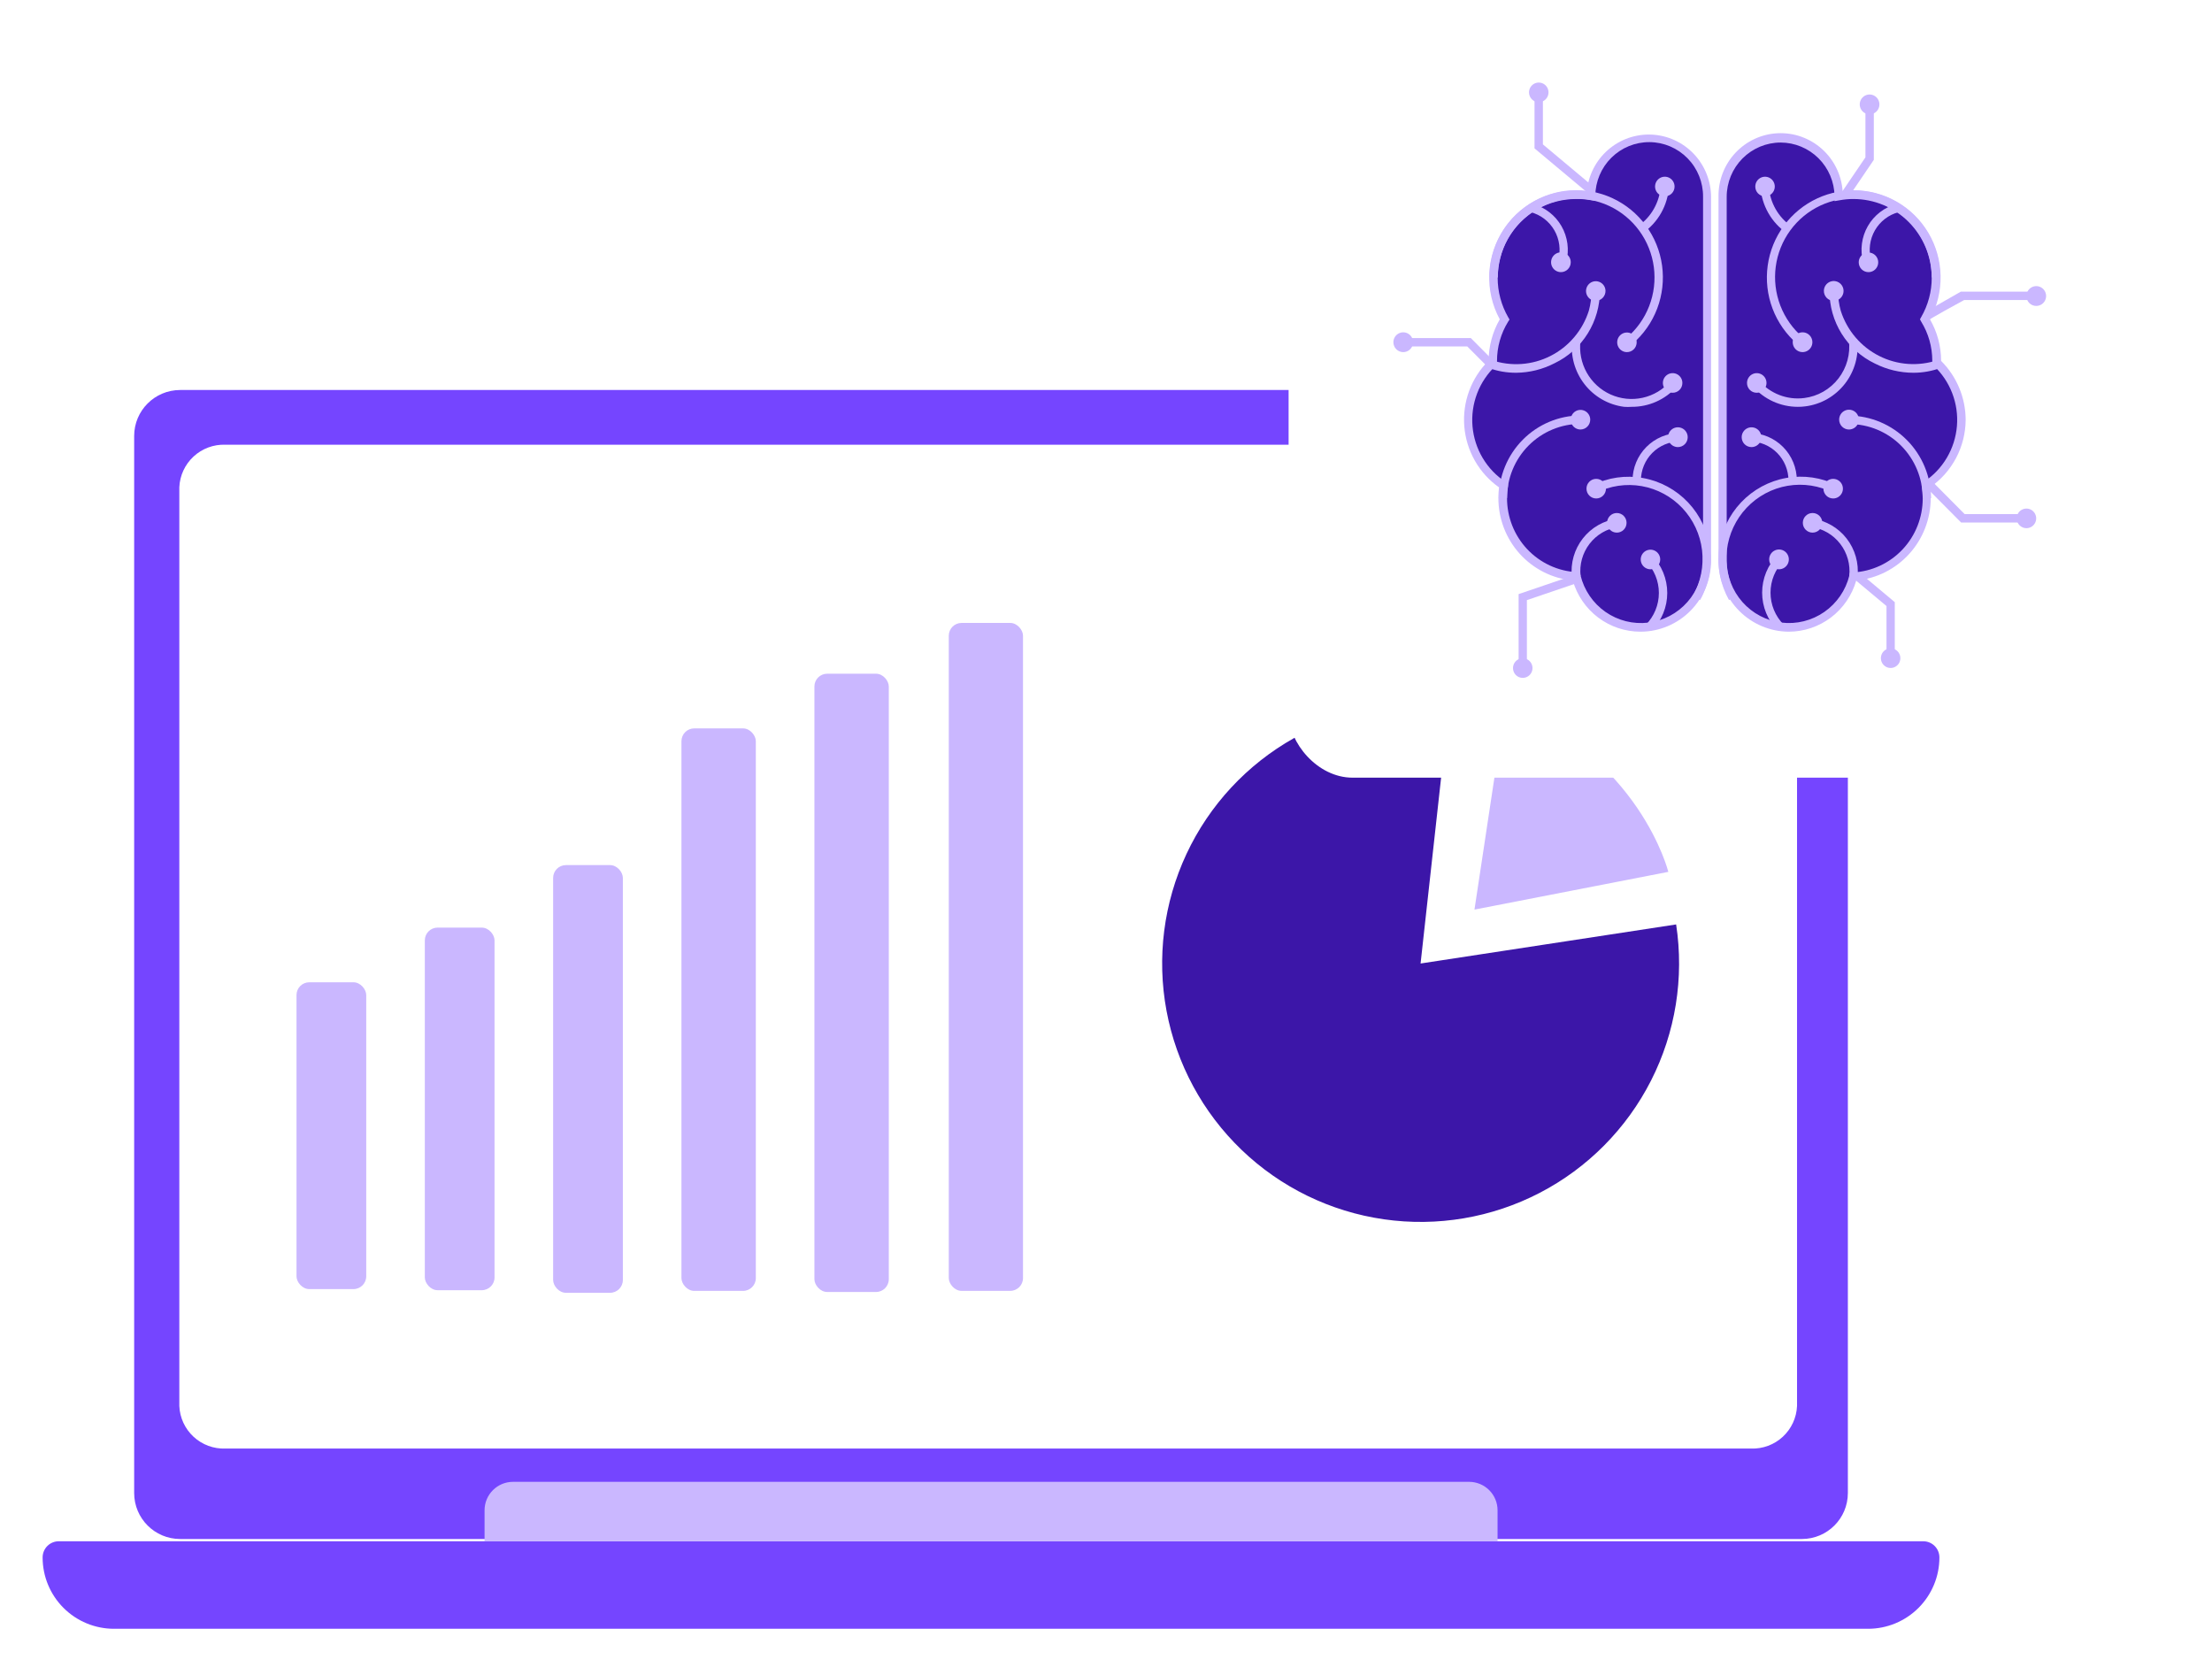 <svg width="519" height="393" viewBox="0 0 519 393" fill="none" xmlns="http://www.w3.org/2000/svg">
<g filter="url(#filter0_d)">
<path d="M422.769 76.502H42.272C36.31 76.502 31.478 81.332 31.478 87.29V335.292C31.478 341.25 36.31 346.08 42.272 346.08H422.769C428.73 346.08 433.563 341.25 433.563 335.292V87.29C433.563 81.332 428.73 76.502 422.769 76.502Z" fill="#7545FF"/>
<path d="M410.843 324.861H52.87C50.116 324.957 47.435 323.961 45.413 322.09C43.391 320.219 42.191 317.625 42.075 314.873V99.326C42.191 96.574 43.391 93.98 45.413 92.109C47.435 90.238 50.116 89.242 52.87 89.338H410.843C413.597 89.242 416.277 90.238 418.299 92.109C420.322 93.98 421.521 96.574 421.637 99.326V314.873C421.521 317.625 420.322 320.219 418.299 322.09C416.277 323.961 413.597 324.957 410.843 324.861Z" fill="white"/>
<path d="M438.304 367.143H26.737C22.298 367.143 18.041 365.381 14.902 362.243C11.763 359.106 10 354.852 10 350.415C9.997 349.915 10.094 349.419 10.284 348.956C10.474 348.493 10.754 348.073 11.108 347.719C11.462 347.365 11.883 347.085 12.346 346.895C12.809 346.705 13.305 346.608 13.806 346.611H451.235C451.735 346.608 452.232 346.705 452.695 346.895C453.158 347.085 453.578 347.365 453.932 347.719C454.286 348.073 454.567 348.493 454.757 348.956C454.947 349.419 455.044 349.915 455.041 350.415C455.041 354.852 453.277 359.106 450.138 362.243C447 365.381 442.743 367.143 438.304 367.143Z" fill="#7545FF"/>
<path d="M120.37 332.665H344.693C346.464 332.665 348.162 333.368 349.414 334.62C350.666 335.871 351.37 337.568 351.37 339.338V346.612H113.693V339.338C113.693 337.568 114.396 335.871 115.648 334.62C116.901 333.368 118.599 332.665 120.37 332.665Z" fill="#CAB7FF"/>
</g>
<rect x="69.568" y="230.463" width="16.36" height="71.985" rx="3" fill="#CAB7FF"/>
<rect x="99.675" y="217.633" width="16.36" height="85.074" rx="3" fill="#CAB7FF"/>
<rect x="129.782" y="202.97" width="16.36" height="100.343" rx="3" fill="#CAB7FF"/>
<rect x="159.888" y="170.895" width="17.451" height="131.973" rx="3" fill="#CAB7FF"/>
<rect x="191.086" y="158.065" width="17.451" height="145.061" rx="3" fill="#CAB7FF"/>
<rect x="222.613" y="146.151" width="17.412" height="156.71" rx="3" fill="#CAB7FF"/>
<path d="M333.308 226.057L393.27 216.891C395.182 229.416 393.123 242.226 387.382 253.521C381.64 264.816 372.506 274.03 361.26 279.867C350.015 285.705 337.223 287.874 324.682 286.069C312.141 284.264 300.479 278.577 291.336 269.806C282.193 261.034 276.026 249.619 273.702 237.164C271.379 224.708 273.015 211.838 278.38 200.359C283.746 188.881 292.572 179.372 303.619 173.167C314.666 166.962 327.379 164.372 339.973 165.763L333.308 226.057Z" fill="#3C16A8"/>
<path d="M353.209 165.396L345.954 213.407L391.438 204.554C391.438 204.554 384.753 177.651 353.209 165.396Z" fill="#CAB7FF"/>
<g filter="url(#filter1_d)">
<rect x="302.343" y="5.937" width="201.162" height="166.517" rx="15" fill="white"/>
</g>
<g clip-path="url(#clip0)">
<path d="M358.75 21.67C358.75 21.215 358.884 20.77 359.135 20.391C359.387 20.013 359.744 19.718 360.162 19.543C360.58 19.369 361.039 19.324 361.483 19.412C361.927 19.501 362.334 19.721 362.654 20.043C362.974 20.364 363.191 20.775 363.28 21.221C363.368 21.668 363.323 22.131 363.149 22.551C362.976 22.972 362.683 23.332 362.307 23.585C361.931 23.837 361.489 23.973 361.037 23.973C360.43 23.973 359.849 23.73 359.42 23.298C358.991 22.866 358.75 22.281 358.75 21.67Z" fill="#CAB7FF"/>
<path d="M377.691 49.579L360.044 34.811V21.649H362.008V33.877L378.943 48.059L377.691 49.579Z" fill="#CAB7FF"/>
<path d="M440.966 24.515C440.97 24.054 440.838 23.602 440.586 23.216C440.334 22.831 439.974 22.53 439.551 22.351C439.129 22.172 438.663 22.125 438.213 22.213C437.763 22.302 437.35 22.524 437.026 22.851C436.702 23.177 436.481 23.593 436.393 24.046C436.305 24.499 436.352 24.968 436.529 25.393C436.707 25.819 437.006 26.181 437.389 26.435C437.772 26.689 438.221 26.822 438.679 26.818C439.286 26.818 439.868 26.575 440.296 26.143C440.725 25.712 440.966 25.126 440.966 24.515Z" fill="#CAB7FF"/>
<path d="M429.662 52.229L428.044 51.121L437.687 36.917V24.516H439.65V37.504L429.662 52.229Z" fill="#CAB7FF"/>
<path d="M445.885 154.438C445.881 154.892 445.743 155.335 445.489 155.711C445.235 156.086 444.877 156.378 444.458 156.549C444.04 156.72 443.581 156.762 443.139 156.671C442.697 156.58 442.291 156.359 441.974 156.036C441.656 155.713 441.44 155.303 441.354 154.857C441.267 154.411 441.314 153.949 441.488 153.53C441.661 153.111 441.954 152.752 442.33 152.5C442.706 152.248 443.147 152.114 443.598 152.114C443.9 152.114 444.199 152.174 444.478 152.291C444.757 152.408 445.01 152.58 445.223 152.796C445.436 153.012 445.603 153.268 445.717 153.55C445.831 153.832 445.888 154.134 445.885 154.438Z" fill="#CAB7FF"/>
<path d="M444.569 154.438H442.627V142.188L425.692 128.028L426.944 126.507L444.569 141.276V154.438Z" fill="#CAB7FF"/>
<path d="M326.929 80.29C326.929 79.83 327.065 79.379 327.32 78.997C327.574 78.614 327.936 78.316 328.359 78.141C328.782 77.966 329.248 77.921 329.696 78.013C330.144 78.104 330.555 78.328 330.877 78.655C331.199 78.982 331.418 79.398 331.504 79.85C331.591 80.302 331.542 80.77 331.364 81.195C331.186 81.619 330.887 81.98 330.504 82.233C330.122 82.486 329.673 82.618 329.216 82.614C328.608 82.608 328.026 82.361 327.598 81.926C327.169 81.491 326.929 80.903 326.929 80.29Z" fill="#CAB7FF"/>
<path d="M355.385 92.452L344.274 81.289H328.202V79.312H345.094L356.765 91.062L355.385 92.452Z" fill="#CAB7FF"/>
<path d="M358.254 158.108H356.312V139.387L384.056 129.939L384.681 131.807L358.254 140.798V158.108Z" fill="#CAB7FF"/>
<path d="M475.656 122.598H460.145L443.922 106.266L445.303 104.854L460.965 120.622H475.656V122.598Z" fill="#CAB7FF"/>
<path d="M445.95 79.052L444.375 77.858C444.979 77.076 453.241 72.298 460.059 68.432H460.274H478.331V70.386H460.857C455.399 73.318 446.726 78.335 445.95 79.052Z" fill="#CAB7FF"/>
<path d="M475.462 69.474C475.458 69.012 475.59 68.56 475.842 68.174C476.094 67.789 476.454 67.488 476.877 67.309C477.3 67.13 477.766 67.083 478.215 67.171C478.665 67.26 479.078 67.482 479.403 67.809C479.727 68.135 479.947 68.551 480.035 69.004C480.124 69.457 480.076 69.926 479.899 70.351C479.721 70.777 479.422 71.139 479.039 71.393C478.656 71.647 478.207 71.78 477.749 71.776C477.448 71.776 477.151 71.716 476.874 71.6C476.596 71.485 476.344 71.315 476.132 71.101C475.919 70.888 475.751 70.634 475.636 70.355C475.521 70.075 475.462 69.776 475.462 69.474Z" fill="#CAB7FF"/>
<path d="M473.175 121.621C473.175 121.165 473.309 120.72 473.561 120.342C473.812 119.963 474.169 119.668 474.587 119.494C475.005 119.319 475.465 119.274 475.908 119.363C476.352 119.451 476.759 119.671 477.079 119.993C477.399 120.315 477.617 120.725 477.705 121.171C477.793 121.618 477.748 122.081 477.575 122.502C477.402 122.922 477.109 123.282 476.733 123.535C476.356 123.788 475.914 123.923 475.462 123.923C474.856 123.923 474.274 123.68 473.845 123.248C473.416 122.817 473.175 122.231 473.175 121.621Z" fill="#CAB7FF"/>
<path d="M354.996 156.741C354.996 156.285 355.13 155.84 355.382 155.462C355.633 155.083 355.99 154.788 356.408 154.614C356.826 154.439 357.286 154.394 357.729 154.483C358.173 154.572 358.58 154.791 358.9 155.113C359.22 155.435 359.438 155.845 359.526 156.292C359.614 156.738 359.569 157.201 359.396 157.622C359.223 158.042 358.929 158.402 358.553 158.655C358.177 158.908 357.735 159.043 357.283 159.043C356.982 159.046 356.683 158.988 356.404 158.874C356.126 158.759 355.872 158.589 355.66 158.375C355.447 158.161 355.278 157.906 355.164 157.625C355.05 157.344 354.993 157.044 354.996 156.741Z" fill="#CAB7FF"/>
<path d="M400.473 46.169C400.363 42.623 398.894 39.257 396.374 36.778C393.853 34.298 390.477 32.898 386.953 32.87C383.429 32.842 380.031 34.188 377.472 36.627C374.913 39.066 373.391 42.408 373.226 45.952C372.087 45.744 370.932 45.635 369.774 45.626C366.375 45.641 363.04 46.554 360.102 48.274C357.163 49.994 354.725 52.46 353.03 55.426C351.335 58.392 350.444 61.754 350.444 65.176C350.445 68.598 351.337 71.959 353.033 74.925C351.223 77.843 350.266 81.215 350.272 84.655C350.261 84.792 350.261 84.93 350.272 85.068C348.251 86.974 346.687 89.317 345.697 91.92C344.707 94.523 344.316 97.318 344.555 100.095C344.794 102.873 345.656 105.559 347.076 107.952C348.496 110.345 350.437 112.382 352.753 113.91C352.597 114.902 352.518 115.904 352.515 116.907C352.518 121.611 354.307 126.136 357.516 129.556C360.724 132.976 365.109 135.032 369.774 135.303C370.666 139.035 372.888 142.307 376.018 144.498C379.148 146.689 382.969 147.646 386.754 147.188C390.539 146.73 394.026 144.888 396.551 142.012C399.076 139.137 400.464 135.428 400.451 131.589V46.169H400.473Z" fill="#3C16A8"/>
<path d="M404.162 46.169C404.272 42.623 405.741 39.257 408.261 36.778C410.782 34.298 414.158 32.898 417.682 32.87C421.206 32.842 424.604 34.188 427.163 36.627C429.722 39.066 431.244 42.408 431.409 45.952C432.556 45.744 433.718 45.635 434.883 45.626C438.282 45.641 441.617 46.554 444.555 48.274C447.494 49.994 449.932 52.46 451.627 55.426C453.321 58.392 454.213 61.754 454.213 65.176C454.212 68.598 453.319 71.959 451.624 74.925C453.418 77.849 454.367 81.218 454.364 84.655V85.068C456.383 86.975 457.946 89.319 458.934 91.923C459.923 94.528 460.311 97.323 460.07 100.101C459.829 102.878 458.965 105.564 457.543 107.956C456.121 110.348 454.178 112.384 451.861 113.91C452.016 114.902 452.096 115.904 452.098 116.907C452.1 121.613 450.313 126.141 447.104 129.562C443.894 132.983 439.506 135.037 434.84 135.303C433.929 139.02 431.7 142.273 428.572 144.449C425.444 146.625 421.633 147.575 417.858 147.118C414.083 146.661 410.604 144.83 408.077 141.97C405.551 139.109 404.15 135.417 404.141 131.589V46.169H404.162Z" fill="#3C16A8"/>
<path d="M384.919 148.205C381.332 148.214 377.84 147.047 374.971 144.88C372.102 142.713 370.013 139.664 369.019 136.194C364.241 135.74 359.804 133.506 356.575 129.931C353.347 126.356 351.561 121.696 351.566 116.865C351.563 116.022 351.614 115.181 351.717 114.345C349.4 112.712 347.469 110.584 346.061 108.114C344.652 105.644 343.802 102.893 343.569 100.055C343.336 97.216 343.727 94.361 344.714 91.692C345.701 89.024 347.26 86.606 349.279 84.612C349.29 81.209 350.19 77.868 351.89 74.925C350.093 71.618 349.242 67.875 349.429 64.11C349.616 60.345 350.835 56.706 352.95 53.596C355.065 50.486 357.995 48.026 361.414 46.489C364.833 44.952 368.607 44.398 372.32 44.888C372.672 41.128 374.449 37.649 377.28 35.172C380.112 32.694 383.782 31.409 387.53 31.582C391.277 31.756 394.815 33.374 397.409 36.102C400.004 38.83 401.456 42.458 401.465 46.235V131.547C401.46 135.963 399.714 140.197 396.613 143.32C393.511 146.442 389.305 148.199 384.919 148.205ZM369.774 46.691C366.547 46.688 363.375 47.541 360.58 49.165C357.784 50.789 355.463 53.126 353.851 55.94C352.239 58.755 351.392 61.948 351.396 65.197C351.4 68.446 352.255 71.637 353.874 74.448L354.176 74.969L353.853 75.469C352.143 78.231 351.239 81.422 351.242 84.677C351.242 84.677 351.242 84.829 351.242 84.894V85.503L350.94 85.807C349.018 87.605 347.528 89.822 346.585 92.287C345.641 94.753 345.269 97.403 345.495 100.035C345.722 102.667 346.542 105.213 347.893 107.478C349.244 109.743 351.091 111.669 353.292 113.107L353.831 113.455V114.085C353.682 115.004 353.602 115.933 353.594 116.865C353.588 121.315 355.278 125.599 358.317 128.832C361.355 132.065 365.51 134.001 369.925 134.24H370.659L370.831 134.956C371.672 138.45 373.756 141.511 376.688 143.561C379.621 145.61 383.198 146.506 386.743 146.077C390.287 145.649 393.553 143.927 395.92 141.237C398.288 138.546 399.593 135.076 399.588 131.481V46.17C399.614 42.794 398.307 39.547 395.954 37.142C393.602 34.736 390.396 33.371 387.044 33.345C383.691 33.319 380.465 34.635 378.076 37.003C375.687 39.372 374.33 42.599 374.304 45.974V47.125L373.01 46.93C371.941 46.747 370.858 46.667 369.774 46.691Z" fill="#CAB7FF"/>
<path d="M382.977 80.681L381.639 79.269C384.006 77.268 385.833 74.698 386.951 71.798C388.07 68.897 388.444 65.76 388.039 62.675C387.634 59.591 386.463 56.659 384.635 54.151C382.806 51.643 380.379 49.639 377.577 48.326C374.775 47.012 371.69 46.431 368.606 46.636C365.522 46.841 362.54 47.825 359.934 49.498C357.328 51.171 355.184 53.479 353.698 56.207C352.213 58.936 351.435 61.997 351.437 65.108H349.473C349.472 61.671 350.33 58.289 351.967 55.273C353.605 52.258 355.971 49.705 358.846 47.852C361.721 45.998 365.013 44.903 368.419 44.667C371.825 44.43 375.235 45.061 378.336 46.5C381.436 47.939 384.127 50.141 386.16 52.902C388.193 55.663 389.503 58.895 389.97 62.3C390.437 65.704 390.045 69.173 388.83 72.385C387.615 75.597 385.617 78.45 383.02 80.681H382.977Z" fill="#CAB7FF"/>
<path d="M385.437 54.684L384.315 53.076C385.848 52.018 387.123 50.624 388.046 48.999C388.968 47.374 389.514 45.561 389.643 43.694L391.585 43.802C391.446 45.967 390.82 48.071 389.755 49.956C388.69 51.841 387.213 53.457 385.437 54.684Z" fill="#CAB7FF"/>
<path d="M355.751 87.457C353.545 87.47 351.353 87.088 349.279 86.328L349.97 84.482C352.224 85.253 354.608 85.564 356.983 85.397C359.358 85.23 361.675 84.587 363.801 83.507C365.926 82.427 367.816 80.932 369.36 79.108C370.905 77.283 372.072 75.168 372.794 72.884C373.209 71.348 373.419 69.763 373.42 68.171H375.383C375.4 71.736 374.409 75.232 372.525 78.251C370.642 81.27 367.944 83.687 364.747 85.22C361.962 86.659 358.882 87.425 355.751 87.457Z" fill="#CAB7FF"/>
<path d="M382.826 95.45C382.244 95.493 381.66 95.493 381.079 95.45C377.387 94.983 374.029 93.061 371.744 90.104C369.459 87.148 368.432 83.399 368.89 79.682L370.831 79.942C370.511 82.528 371.025 85.149 372.296 87.418C373.567 89.688 375.528 91.487 377.891 92.55C380.254 93.613 382.894 93.884 385.421 93.323C387.949 92.762 390.23 91.398 391.93 89.433L393.397 90.737C392.067 92.231 390.437 93.424 388.615 94.237C386.792 95.049 384.819 95.463 382.826 95.45Z" fill="#CAB7FF"/>
<path d="M398.898 140.777L397.194 139.8C399.037 136.559 399.793 132.807 399.351 129.099C398.91 125.391 397.293 121.925 394.742 119.215C392.19 116.505 388.839 114.694 385.185 114.052C381.531 113.41 377.769 113.969 374.456 115.648L373.571 113.867C377.262 112.028 381.442 111.427 385.497 112.155C389.553 112.882 393.269 114.899 396.102 117.909C398.936 120.919 400.736 124.764 401.239 128.88C401.742 132.995 400.922 137.165 398.898 140.777Z" fill="#CAB7FF"/>
<path d="M368.803 135.347C368.46 132.117 369.385 128.881 371.381 126.328C373.376 123.776 376.283 122.11 379.482 121.686L379.676 123.641C377.008 124.03 374.596 125.449 372.949 127.597C371.302 129.746 370.55 132.455 370.853 135.152L368.803 135.347Z" fill="#CAB7FF"/>
<path d="M353.594 116.865H351.652C351.658 111.734 353.681 106.814 357.278 103.18C360.876 99.546 365.756 97.493 370.853 97.47V99.446C368.583 99.446 366.335 99.897 364.238 100.773C362.141 101.649 360.237 102.933 358.634 104.551C357.03 106.169 355.76 108.089 354.895 110.202C354.031 112.315 353.588 114.579 353.594 116.865Z" fill="#CAB7FF"/>
<path d="M385.005 112.738H383.042C383.047 109.785 384.215 106.954 386.289 104.866C388.364 102.778 391.175 101.602 394.109 101.596V103.573C391.696 103.578 389.384 104.546 387.677 106.263C385.971 107.981 385.01 110.309 385.005 112.738Z" fill="#CAB7FF"/>
<path d="M367.509 61.503L365.61 61.004C365.923 59.839 366.003 58.623 365.846 57.426C365.689 56.23 365.299 55.076 364.697 54.032C364.095 52.989 363.294 52.075 362.34 51.344C361.386 50.614 360.298 50.08 359.138 49.775L359.656 47.864C362.488 48.633 364.901 50.499 366.369 53.056C367.837 55.612 368.239 58.649 367.487 61.503H367.509Z" fill="#CAB7FF"/>
<path d="M387.529 147.922L386.148 146.597C388.115 144.611 389.219 141.92 389.219 139.115C389.219 136.31 388.115 133.62 386.148 131.633L387.529 130.243C388.688 131.407 389.608 132.79 390.235 134.313C390.863 135.835 391.186 137.467 391.186 139.115C391.186 140.764 390.863 142.396 390.235 143.918C389.608 145.441 388.688 146.823 387.529 147.987V147.922Z" fill="#CAB7FF"/>
<path d="M392.901 43.759C392.901 43.303 392.767 42.858 392.515 42.48C392.264 42.101 391.907 41.806 391.489 41.632C391.071 41.458 390.611 41.412 390.168 41.501C389.724 41.59 389.317 41.809 388.997 42.131C388.677 42.453 388.459 42.863 388.371 43.31C388.283 43.756 388.328 44.219 388.501 44.64C388.674 45.06 388.967 45.42 389.343 45.673C389.72 45.926 390.162 46.061 390.614 46.061C390.915 46.064 391.214 46.006 391.492 45.892C391.771 45.777 392.024 45.608 392.237 45.393C392.45 45.179 392.619 44.924 392.733 44.643C392.846 44.363 392.904 44.062 392.901 43.759Z" fill="#CAB7FF"/>
<path d="M368.544 61.525C368.544 61.065 368.409 60.616 368.155 60.233C367.902 59.851 367.541 59.553 367.119 59.378C366.697 59.202 366.233 59.156 365.786 59.245C365.338 59.335 364.926 59.556 364.604 59.881C364.281 60.206 364.061 60.62 363.972 61.071C363.883 61.522 363.928 61.989 364.103 62.414C364.278 62.839 364.574 63.202 364.953 63.457C365.333 63.712 365.779 63.849 366.236 63.849C366.848 63.849 367.435 63.604 367.868 63.168C368.301 62.732 368.544 62.141 368.544 61.525Z" fill="#CAB7FF"/>
<path d="M384.012 80.29C384.008 79.84 383.872 79.4 383.622 79.026C383.372 78.653 383.018 78.361 382.605 78.188C382.192 78.015 381.737 77.968 381.297 78.052C380.858 78.136 380.452 78.349 380.131 78.663C379.81 78.977 379.588 79.379 379.492 79.82C379.396 80.26 379.431 80.719 379.591 81.139C379.752 81.56 380.031 81.924 380.395 82.186C380.76 82.448 381.192 82.597 381.639 82.614C381.949 82.626 382.257 82.574 382.546 82.462C382.835 82.351 383.098 82.181 383.32 81.964C383.542 81.746 383.718 81.486 383.837 81.198C383.956 80.911 384.016 80.602 384.012 80.29Z" fill="#CAB7FF"/>
<path d="M394.734 89.846C394.734 89.392 394.601 88.947 394.351 88.569C394.1 88.191 393.744 87.896 393.328 87.721C392.911 87.546 392.452 87.499 392.009 87.587C391.566 87.674 391.159 87.891 390.838 88.211C390.518 88.53 390.298 88.939 390.207 89.384C390.117 89.829 390.159 90.291 390.329 90.712C390.499 91.133 390.788 91.494 391.162 91.75C391.535 92.005 391.975 92.144 392.426 92.148C392.729 92.154 393.03 92.099 393.311 91.985C393.593 91.872 393.848 91.703 394.064 91.488C394.279 91.274 394.449 91.018 394.564 90.736C394.68 90.454 394.737 90.151 394.734 89.846Z" fill="#CAB7FF"/>
<path d="M376.699 68.171C376.678 67.721 376.526 67.287 376.262 66.923C375.999 66.558 375.635 66.28 375.215 66.123C374.796 65.965 374.34 65.935 373.904 66.035C373.468 66.136 373.07 66.363 372.761 66.689C372.452 67.015 372.245 67.425 372.165 67.869C372.085 68.312 372.136 68.769 372.312 69.183C372.488 69.598 372.781 69.951 373.154 70.2C373.527 70.448 373.965 70.581 374.412 70.581C374.721 70.579 375.026 70.514 375.309 70.39C375.593 70.267 375.849 70.087 376.062 69.863C376.275 69.638 376.441 69.372 376.551 69.082C376.66 68.791 376.711 68.481 376.699 68.171Z" fill="#CAB7FF"/>
<path d="M373.118 98.447C373.114 97.992 372.975 97.548 372.72 97.172C372.466 96.795 372.106 96.504 371.686 96.334C371.267 96.163 370.807 96.122 370.364 96.215C369.921 96.308 369.516 96.531 369.199 96.856C368.882 97.181 368.668 97.594 368.584 98.041C368.5 98.488 368.55 98.951 368.727 99.37C368.904 99.789 369.2 100.145 369.579 100.395C369.957 100.644 370.4 100.775 370.853 100.771C371.457 100.759 372.034 100.51 372.457 100.075C372.881 99.64 373.118 99.056 373.118 98.447Z" fill="#CAB7FF"/>
<path d="M374.52 116.951C375.783 116.951 376.807 115.92 376.807 114.649C376.807 113.377 375.783 112.347 374.52 112.347C373.257 112.347 372.233 113.377 372.233 114.649C372.233 115.92 373.257 116.951 374.52 116.951Z" fill="#CAB7FF"/>
<path d="M379.353 124.965C380.616 124.965 381.639 123.935 381.639 122.663C381.639 121.392 380.616 120.361 379.353 120.361C378.09 120.361 377.066 121.392 377.066 122.663C377.066 123.935 378.09 124.965 379.353 124.965Z" fill="#CAB7FF"/>
<path d="M389.535 131.264C389.535 130.809 389.401 130.364 389.15 129.985C388.899 129.606 388.541 129.311 388.124 129.137C387.706 128.963 387.246 128.917 386.802 129.006C386.359 129.095 385.951 129.314 385.631 129.636C385.312 129.958 385.094 130.368 385.006 130.815C384.917 131.262 384.963 131.724 385.136 132.145C385.309 132.566 385.602 132.925 385.978 133.178C386.354 133.431 386.796 133.566 387.248 133.566C387.855 133.566 388.437 133.324 388.865 132.892C389.294 132.46 389.535 131.875 389.535 131.264Z" fill="#CAB7FF"/>
<path d="M395.986 102.595C395.99 102.134 395.858 101.681 395.606 101.296C395.354 100.91 394.993 100.609 394.571 100.431C394.148 100.252 393.682 100.204 393.232 100.293C392.783 100.382 392.369 100.604 392.045 100.93C391.721 101.256 391.501 101.673 391.412 102.125C391.324 102.578 391.372 103.047 391.549 103.473C391.726 103.898 392.026 104.261 392.408 104.515C392.791 104.768 393.241 104.902 393.699 104.897C394.304 104.892 394.882 104.647 395.31 104.217C395.737 103.786 395.98 103.204 395.986 102.595Z" fill="#CAB7FF"/>
<path d="M419.738 148.205C415.355 148.193 411.155 146.434 408.058 143.312C404.961 140.189 403.218 135.959 403.213 131.546V46.169C403.149 42.35 404.567 38.657 407.165 35.873C409.762 33.089 413.335 31.433 417.125 31.258C420.915 31.083 424.624 32.402 427.464 34.934C430.304 37.467 432.052 41.014 432.337 44.823C433.188 44.712 434.046 44.654 434.904 44.649C438.44 44.632 441.919 45.544 444.997 47.295C448.076 49.045 450.647 51.575 452.458 54.632C454.268 57.69 455.255 61.17 455.32 64.729C455.386 68.288 454.528 71.802 452.832 74.925C454.541 77.887 455.441 81.251 455.442 84.677C457.262 86.49 458.708 88.648 459.697 91.026C460.685 93.404 461.197 95.956 461.202 98.534C461.176 101.653 460.401 104.72 458.944 107.473C457.486 110.226 455.389 112.584 452.832 114.345C452.942 115.18 453 116.022 453.004 116.864C453.004 121.698 451.213 126.358 447.981 129.932C444.75 133.507 440.31 135.74 435.53 136.194C434.544 139.647 432.472 142.685 429.624 144.851C426.776 147.017 423.307 148.194 419.738 148.205ZM417.796 33.442C414.441 33.442 411.224 34.782 408.849 37.169C406.475 39.555 405.138 42.792 405.133 46.169V131.546C405.15 135.13 406.467 138.585 408.836 141.26C411.206 143.935 414.464 145.647 417.999 146.074C421.533 146.5 425.101 145.613 428.031 143.577C430.962 141.542 433.053 138.5 433.912 135.021L434.084 134.305H434.796C439.211 134.065 443.366 132.13 446.405 128.897C449.443 125.664 451.134 121.38 451.127 116.93C451.126 115.955 451.046 114.981 450.89 114.019V113.389L451.429 113.042C453.617 111.595 455.449 109.666 456.787 107.401C458.125 105.136 458.934 102.594 459.152 99.968C459.371 97.342 458.993 94.701 458.047 92.243C457.101 89.786 455.613 87.577 453.695 85.785L453.371 85.481V84.655C453.375 81.4 452.47 78.209 450.761 75.447L450.48 74.925L450.761 74.404C452.393 71.59 453.25 68.389 453.241 65.13C453.224 60.237 451.283 55.551 447.843 52.095C444.402 48.64 439.742 46.696 434.882 46.691C433.775 46.684 432.67 46.786 431.582 46.995L430.438 47.19V46.039C430.393 42.69 429.043 39.493 426.678 37.136C424.313 34.78 421.124 33.453 417.796 33.442Z" fill="#CAB7FF"/>
<path d="M421.68 80.681C419.089 78.451 417.096 75.602 415.886 72.394C414.675 69.186 414.285 65.724 414.752 62.325C415.219 58.925 416.528 55.699 418.558 52.943C420.588 50.186 423.274 47.988 426.369 46.55C429.464 45.113 432.868 44.482 436.269 44.716C439.669 44.95 442.957 46.041 445.828 47.89C448.7 49.738 451.064 52.284 452.703 55.292C454.341 58.301 455.202 61.677 455.205 65.108H453.242C453.258 61.993 452.492 58.925 451.016 56.187C449.54 53.449 447.402 51.131 444.799 49.447C442.196 47.763 439.213 46.767 436.126 46.553C433.039 46.339 429.949 46.912 427.141 48.221C424.333 49.529 421.898 51.53 420.063 54.038C418.228 56.546 417.051 59.479 416.642 62.567C416.233 65.655 416.605 68.796 417.723 71.701C418.841 74.605 420.67 77.179 423.039 79.182L421.68 80.681Z" fill="#CAB7FF"/>
<path d="M419.22 54.683C417.443 53.461 415.965 51.848 414.896 49.967C413.828 48.086 413.197 45.986 413.05 43.824L415.013 43.715C415.134 45.582 415.674 47.397 416.593 49.022C417.513 50.648 418.787 52.041 420.321 53.098L419.22 54.683Z" fill="#CAB7FF"/>
<path d="M448.97 87.457C445.815 87.458 442.704 86.714 439.888 85.285C436.691 83.751 433.993 81.334 432.11 78.315C430.226 75.296 429.235 71.8 429.252 68.235H431.258C431.256 69.829 431.473 71.415 431.905 72.948C432.633 75.218 433.8 77.319 435.341 79.131C436.882 80.942 438.764 82.428 440.88 83.501C442.995 84.574 445.301 85.213 447.664 85.381C450.027 85.549 452.399 85.243 454.644 84.481L455.313 86.327C453.28 87.073 451.133 87.456 448.97 87.457Z" fill="#CAB7FF"/>
<path d="M421.809 95.45C419.808 95.448 417.83 95.017 416.008 94.186C414.185 93.354 412.559 92.142 411.238 90.628L412.727 89.325C414.027 90.824 415.673 91.978 417.52 92.687C419.367 93.395 421.358 93.635 423.319 93.386C424.892 93.19 426.411 92.684 427.789 91.897C429.167 91.109 430.378 90.056 431.352 88.798C432.325 87.539 433.043 86.1 433.464 84.561C433.885 83.023 434 81.417 433.804 79.834L435.746 79.573C435.975 81.415 435.842 83.283 435.353 85.073C434.865 86.862 434.031 88.537 432.898 90.001C431.766 91.466 430.359 92.691 428.756 93.608C427.153 94.524 425.386 95.113 423.557 95.341C422.978 95.421 422.394 95.457 421.809 95.45Z" fill="#CAB7FF"/>
<path d="M405.672 140.777C403.649 137.158 402.832 132.982 403.341 128.861C403.849 124.741 405.656 120.893 408.497 117.882C411.338 114.872 415.062 112.857 419.124 112.135C423.186 111.412 427.37 112.019 431.064 113.867L430.201 115.648C426.885 113.935 423.108 113.348 419.433 113.975C415.759 114.603 412.385 116.411 409.816 119.129C407.247 121.847 405.621 125.33 405.181 129.056C404.741 132.782 405.511 136.551 407.376 139.8L405.672 140.777Z" fill="#CAB7FF"/>
<path d="M435.832 135.347L433.89 135.152C434.185 132.443 433.42 129.725 431.756 127.576C430.092 125.426 427.661 124.015 424.98 123.641L425.196 121.686C428.387 122.12 431.284 123.791 433.27 126.342C435.256 128.893 436.175 132.124 435.832 135.347Z" fill="#CAB7FF"/>
<path d="M453.091 116.865H451.127C451.127 112.257 449.309 107.837 446.072 104.579C442.836 101.32 438.446 99.49 433.869 99.49V97.513C438.951 97.564 443.811 99.619 447.405 103.237C450.999 106.856 453.04 111.748 453.091 116.865Z" fill="#CAB7FF"/>
<path d="M421.593 112.738H419.63C419.63 110.307 418.671 107.976 416.964 106.257C415.256 104.538 412.941 103.573 410.526 103.573V101.596C413.461 101.596 416.276 102.77 418.352 104.86C420.427 106.949 421.593 109.783 421.593 112.738Z" fill="#CAB7FF"/>
<path d="M437.148 61.503C436.77 60.09 436.672 58.615 436.862 57.164C437.051 55.713 437.523 54.314 438.25 53.047C438.978 51.779 439.947 50.669 441.101 49.78C442.256 48.891 443.574 48.239 444.979 47.864L445.475 49.775C444.315 50.08 443.227 50.614 442.273 51.344C441.319 52.075 440.518 52.989 439.916 54.032C439.314 55.076 438.924 56.23 438.767 57.426C438.61 58.623 438.691 59.839 439.003 61.004L437.148 61.503Z" fill="#CAB7FF"/>
<path d="M417.106 147.922C415.947 146.758 415.027 145.375 414.4 143.853C413.772 142.33 413.449 140.698 413.449 139.05C413.449 137.402 413.772 135.77 414.4 134.247C415.027 132.725 415.947 131.342 417.106 130.178L418.487 131.568C416.52 133.554 415.416 136.245 415.416 139.05C415.416 141.855 416.52 144.545 418.487 146.532L417.106 147.922Z" fill="#CAB7FF"/>
<path d="M411.842 43.758C411.843 43.298 411.981 42.848 412.238 42.467C412.496 42.086 412.861 41.792 413.286 41.622C413.712 41.452 414.178 41.415 414.625 41.515C415.071 41.615 415.478 41.847 415.792 42.182C416.106 42.517 416.313 42.94 416.386 43.395C416.459 43.849 416.395 44.316 416.202 44.733C416.009 45.151 415.696 45.501 415.303 45.738C414.91 45.974 414.456 46.087 413.999 46.061C413.414 46.033 412.862 45.777 412.459 45.348C412.057 44.918 411.836 44.349 411.842 43.758Z" fill="#CAB7FF"/>
<path d="M436.112 61.525C436.116 61.071 436.254 60.628 436.508 60.252C436.762 59.876 437.12 59.585 437.539 59.414C437.957 59.243 438.416 59.2 438.858 59.291C439.3 59.383 439.706 59.604 440.023 59.927C440.341 60.249 440.557 60.66 440.643 61.106C440.73 61.552 440.683 62.013 440.509 62.433C440.336 62.852 440.043 63.211 439.667 63.462C439.292 63.715 438.85 63.849 438.399 63.849C438.097 63.849 437.798 63.789 437.519 63.672C437.24 63.555 436.987 63.383 436.774 63.167C436.562 62.951 436.394 62.695 436.28 62.413C436.166 62.131 436.109 61.829 436.112 61.525Z" fill="#CAB7FF"/>
<path d="M420.622 80.29C420.622 79.83 420.758 79.379 421.013 78.997C421.268 78.614 421.629 78.316 422.052 78.141C422.475 77.966 422.941 77.921 423.389 78.013C423.837 78.104 424.249 78.328 424.571 78.655C424.893 78.982 425.111 79.398 425.197 79.85C425.284 80.302 425.235 80.77 425.057 81.195C424.879 81.619 424.58 81.98 424.197 82.233C423.815 82.486 423.367 82.618 422.909 82.614C422.301 82.608 421.719 82.361 421.291 81.926C420.863 81.491 420.622 80.903 420.622 80.29Z" fill="#CAB7FF"/>
<path d="M409.9 89.846C409.9 89.391 410.035 88.946 410.286 88.567C410.537 88.189 410.894 87.893 411.312 87.719C411.73 87.545 412.19 87.499 412.633 87.588C413.077 87.677 413.484 87.896 413.804 88.218C414.124 88.54 414.342 88.95 414.43 89.397C414.518 89.844 414.473 90.306 414.3 90.727C414.127 91.148 413.834 91.507 413.458 91.76C413.082 92.013 412.64 92.148 412.187 92.148C411.886 92.151 411.587 92.094 411.309 91.979C411.03 91.864 410.777 91.695 410.564 91.481C410.351 91.266 410.183 91.011 410.069 90.731C409.955 90.45 409.898 90.149 409.9 89.846Z" fill="#CAB7FF"/>
<path d="M427.936 68.171C427.953 67.715 428.103 67.273 428.368 66.902C428.633 66.531 429 66.247 429.424 66.085C429.848 65.923 430.311 65.891 430.753 65.992C431.196 66.093 431.599 66.323 431.912 66.653C432.225 66.983 432.435 67.399 432.515 67.849C432.595 68.299 432.541 68.762 432.361 69.181C432.181 69.6 431.882 69.957 431.502 70.206C431.121 70.455 430.676 70.586 430.223 70.582C429.914 70.579 429.609 70.514 429.326 70.391C429.042 70.267 428.786 70.088 428.573 69.863C428.36 69.638 428.194 69.373 428.084 69.082C427.975 68.791 427.924 68.482 427.936 68.171Z" fill="#CAB7FF"/>
<path d="M431.517 98.447C431.517 97.987 431.652 97.538 431.906 97.156C432.16 96.774 432.52 96.476 432.942 96.3C433.364 96.124 433.828 96.078 434.276 96.168C434.724 96.257 435.135 96.479 435.458 96.804C435.781 97.129 436 97.543 436.089 97.994C436.179 98.444 436.133 98.912 435.958 99.336C435.783 99.761 435.487 100.124 435.108 100.379C434.728 100.635 434.282 100.771 433.825 100.771C433.213 100.771 432.626 100.526 432.193 100.09C431.76 99.654 431.517 99.063 431.517 98.447Z" fill="#CAB7FF"/>
<path d="M427.828 114.649C427.828 114.194 427.962 113.748 428.214 113.37C428.465 112.991 428.822 112.696 429.24 112.522C429.658 112.348 430.117 112.302 430.561 112.391C431.005 112.48 431.412 112.699 431.732 113.021C432.052 113.343 432.269 113.753 432.358 114.2C432.446 114.646 432.401 115.109 432.228 115.53C432.055 115.951 431.761 116.31 431.385 116.563C431.009 116.816 430.567 116.951 430.115 116.951C429.508 116.951 428.927 116.709 428.498 116.277C428.069 115.845 427.828 115.259 427.828 114.649Z" fill="#CAB7FF"/>
<path d="M425.282 124.965C426.545 124.965 427.569 123.935 427.569 122.663C427.569 121.392 426.545 120.361 425.282 120.361C424.019 120.361 422.996 121.392 422.996 122.663C422.996 123.935 424.019 124.965 425.282 124.965Z" fill="#CAB7FF"/>
<path d="M415.1 131.264C415.095 130.804 415.227 130.352 415.478 129.967C415.729 129.582 416.088 129.281 416.51 129.102C416.931 128.922 417.396 128.873 417.845 128.96C418.294 129.048 418.708 129.267 419.033 129.591C419.358 129.916 419.58 130.33 419.67 130.781C419.761 131.232 419.717 131.701 419.543 132.127C419.369 132.553 419.073 132.917 418.693 133.173C418.313 133.429 417.866 133.566 417.408 133.566C417.106 133.569 416.806 133.512 416.526 133.397C416.246 133.283 415.992 133.114 415.777 132.9C415.562 132.686 415.392 132.431 415.276 132.15C415.16 131.869 415.1 131.568 415.1 131.264Z" fill="#CAB7FF"/>
<path d="M408.649 102.595C408.645 102.135 408.777 101.683 409.028 101.298C409.279 100.913 409.638 100.612 410.059 100.433C410.481 100.253 410.945 100.204 411.395 100.292C411.844 100.379 412.257 100.598 412.582 100.922C412.907 101.247 413.129 101.661 413.22 102.112C413.311 102.563 413.266 103.032 413.092 103.458C412.918 103.884 412.622 104.248 412.242 104.504C411.862 104.76 411.415 104.897 410.958 104.897C410.349 104.897 409.765 104.656 409.333 104.224C408.901 103.793 408.655 103.208 408.649 102.595Z" fill="#CAB7FF"/>
</g>
<defs>
<filter id="filter0_d" x="0" y="76.502" width="465.041" height="315.641" filterUnits="userSpaceOnUse" color-interpolation-filters="sRGB">
<feFlood flood-opacity="0" result="BackgroundImageFix"/>
<feColorMatrix in="SourceAlpha" type="matrix" values="0 0 0 0 0 0 0 0 0 0 0 0 0 0 0 0 0 0 127 0" result="hardAlpha"/>
<feOffset dy="15"/>
<feGaussianBlur stdDeviation="5"/>
<feComposite in2="hardAlpha" operator="out"/>
<feColorMatrix type="matrix" values="0 0 0 0 0 0 0 0 0 0 0 0 0 0 0 0 0 0 0.15 0"/>
<feBlend mode="normal" in2="BackgroundImageFix" result="effect1_dropShadow"/>
<feBlend mode="normal" in="SourceGraphic" in2="effect1_dropShadow" result="shape"/>
</filter>
<filter id="filter1_d" x="287.343" y="0.937" width="231.162" height="196.517" filterUnits="userSpaceOnUse" color-interpolation-filters="sRGB">
<feFlood flood-opacity="0" result="BackgroundImageFix"/>
<feColorMatrix in="SourceAlpha" type="matrix" values="0 0 0 0 0 0 0 0 0 0 0 0 0 0 0 0 0 0 127 0" result="hardAlpha"/>
<feOffset dy="10"/>
<feGaussianBlur stdDeviation="7.5"/>
<feComposite in2="hardAlpha" operator="out"/>
<feColorMatrix type="matrix" values="0 0 0 0 0 0 0 0 0 0 0 0 0 0 0 0 0 0 0.15 0"/>
<feBlend mode="normal" in2="BackgroundImageFix" result="effect1_dropShadow"/>
<feBlend mode="normal" in="SourceGraphic" in2="effect1_dropShadow" result="shape"/>
</filter>
<clipPath id="clip0">
<rect width="153.106" height="139.696" fill="white" transform="translate(326.929 19.347)"/>
</clipPath>
</defs>
</svg>